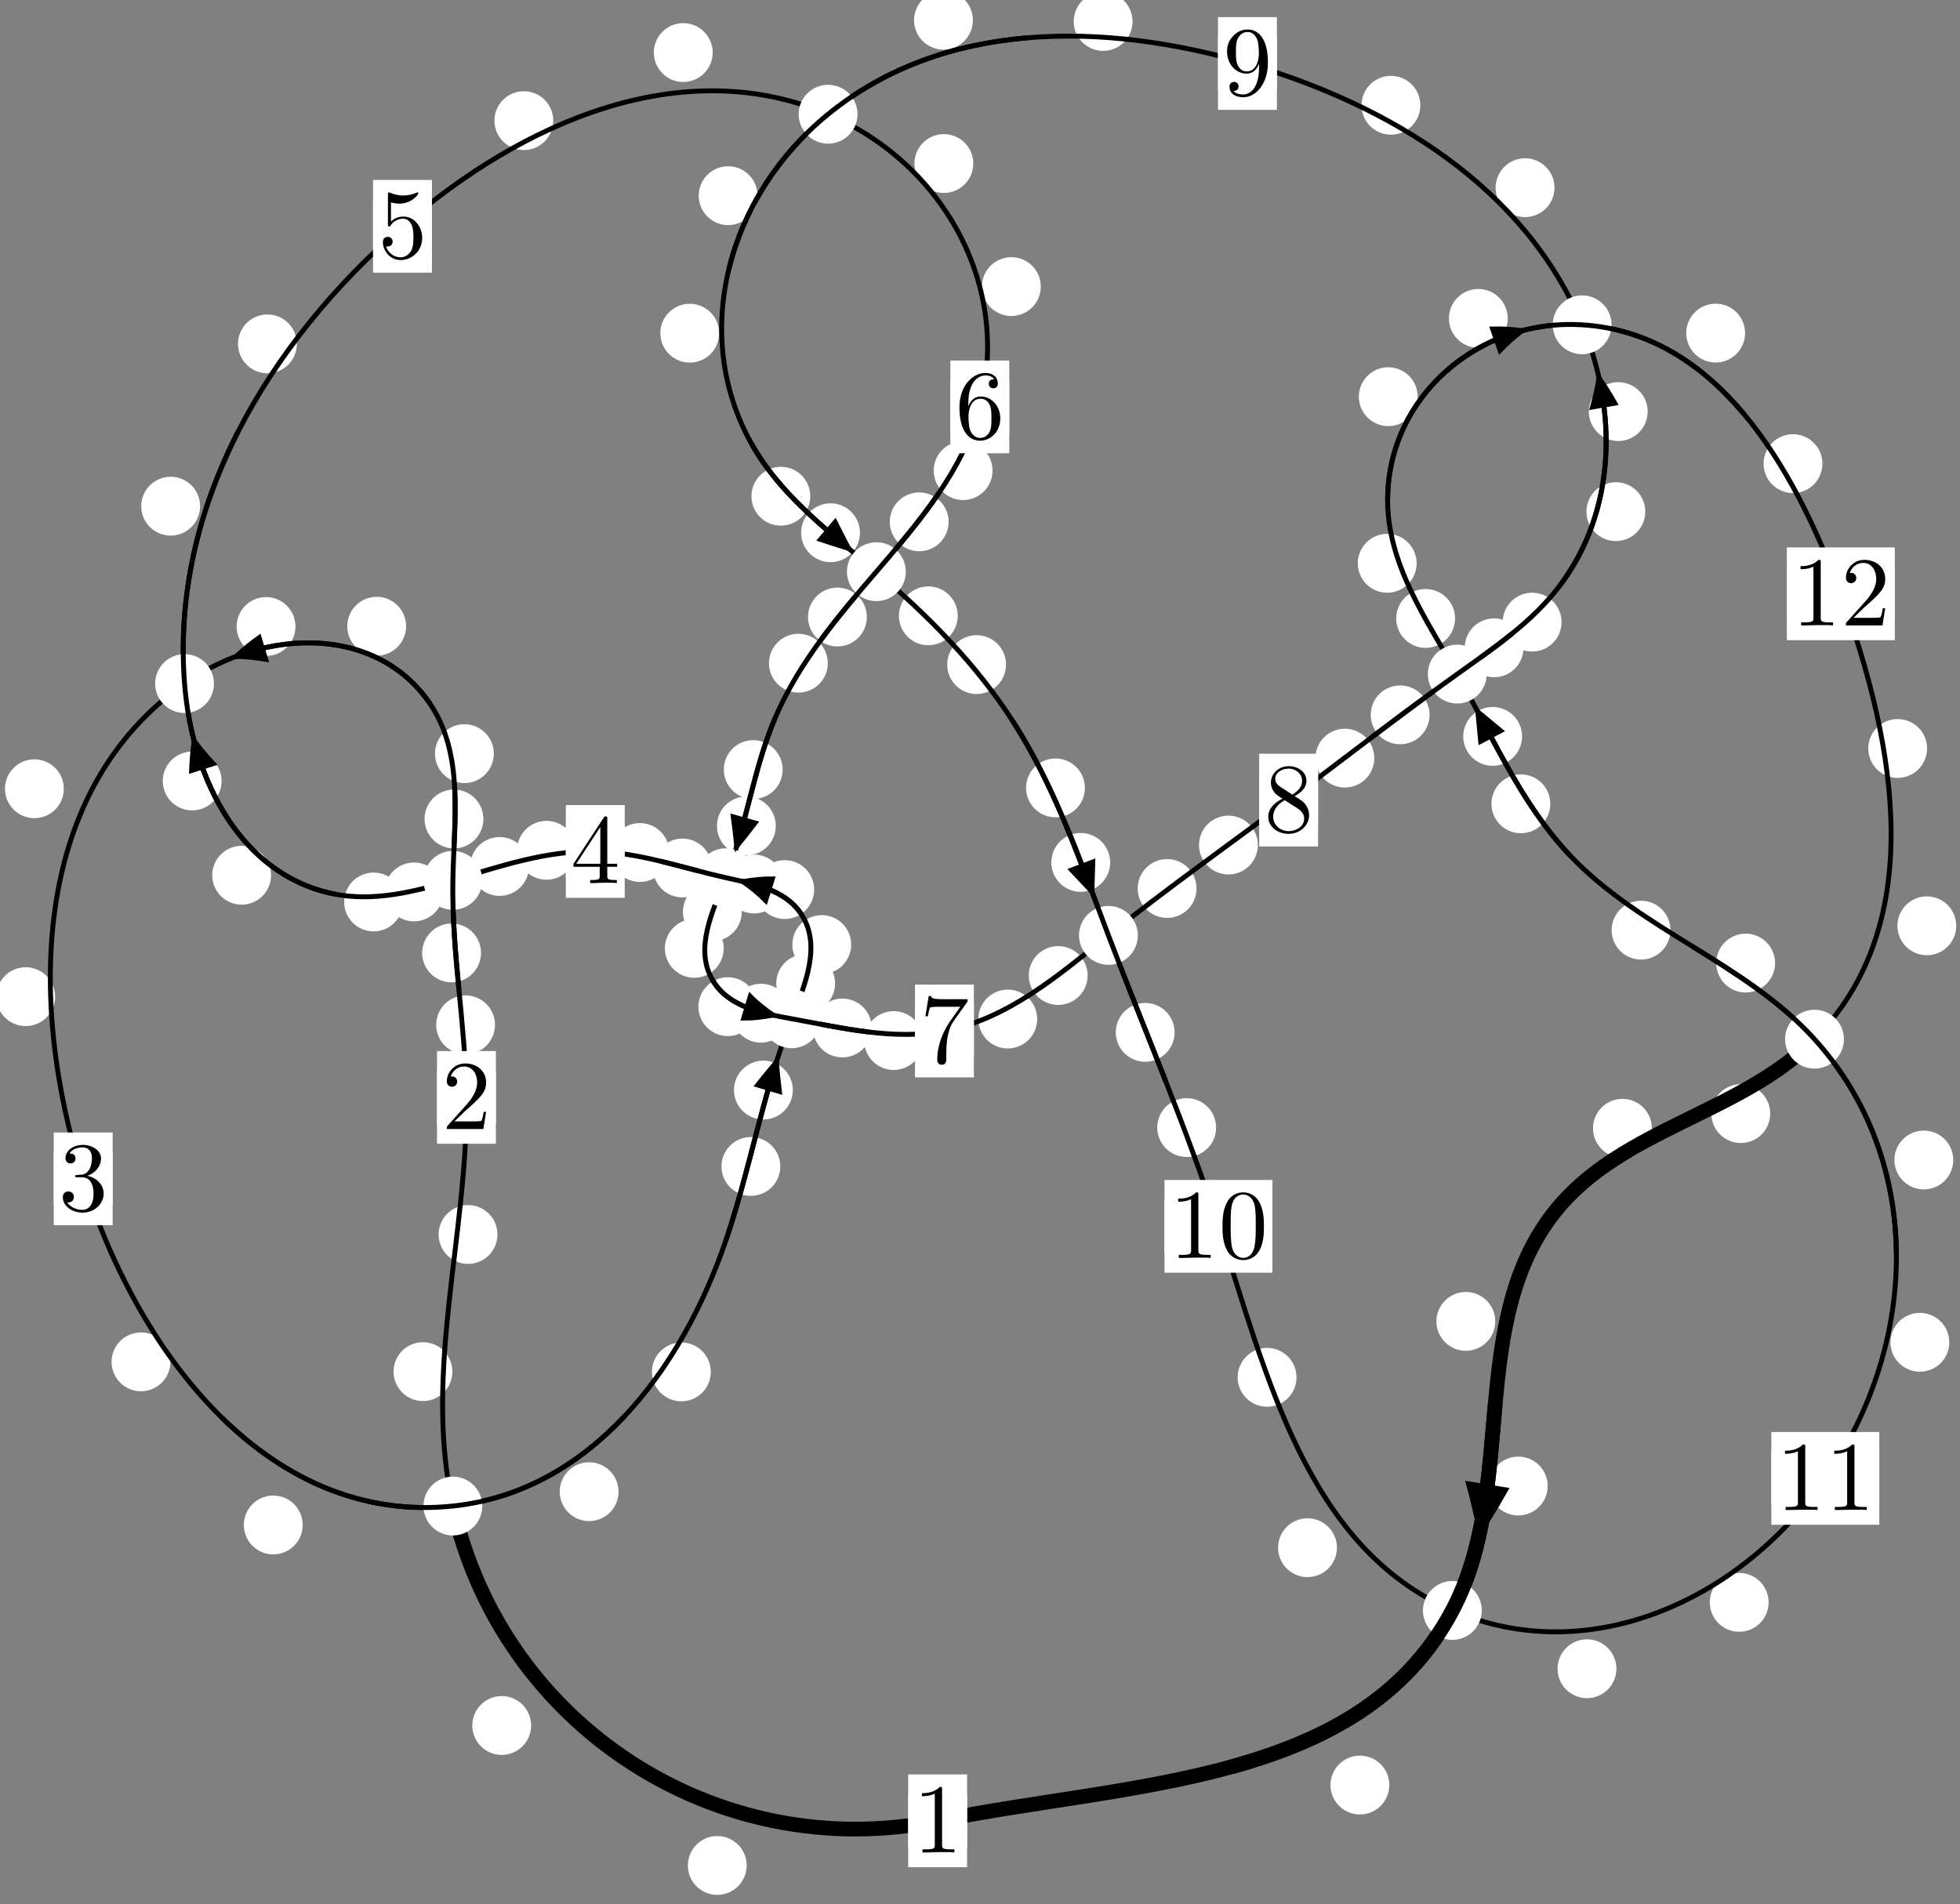 <?xml version="1.0"?>
<!-- Created by MetaPost 1.999 on 2021.07.06:0010 -->
<svg version="1.1" xmlns="http://www.w3.org/2000/svg" xmlns:xlink="http://www.w3.org/1999/xlink" width="199.083" height="193.438" viewBox="0 0 199.083 193.438">
<rect x="0" y="0" width="199.083" height="193.438" fill="#808080" stroke="none"/>
<!-- Original BoundingBox: -46.381195 -39.502060 152.702164 153.935867 -->
  <defs>
    <g transform="scale(0.01,0.01)" id="GLYPHcmr10_48">
      <path style="fill-rule: evenodd;" d="M460 -320C460 -400,455 -480,420 -554C374 -650,292 -666,250 -666C190 -666,117 -640,76 -547C44 -478,39 -400,39 -320C39 -245,43 -155,84 -79C127 2,200 22,249 22C303 22,379 1,423 -94C455 -163,460 -241,460 -320M249 -0C210 -0,151 -25,133 -121C122 -181,122 -273,122 -332C122 -396,122 -462,130 -516C149 -635,224 -644,249 -644C282 -644,348 -626,367 -527C377 -471,377 -395,377 -332C377 -257,377 -189,366 -125C351 -30,294 -0,249 -0"></path>
    </g>
    <g transform="scale(0.01,0.01)" id="GLYPHcmr10_49">
      <path style="fill-rule: evenodd;" d="M294 -640C294 -664,294 -666,271 -666C209 -602,121 -602,89 -602L89 -571C109 -571,168 -571,220 -597L220 -79C220 -43,217 -31,127 -31L95 -31L95 -0L257 -0L130 -3L217 -3L257 -3L297 -3L384 -3L419 -0L419 -31L387 -31C297 -31,294 -42,294 -79"></path>
    </g>
    <g transform="scale(0.01,0.01)" id="GLYPHcmr10_50">
      <path style="fill-rule: evenodd;" d="M127 -77L233 -180C389 -318,449 -372,449 -472C449 -586,359 -666,237 -666C124 -666,50 -574,50 -485C50 -429,100 -429,103 -429C120 -429,155 -441,155 -482C155 -508,137 -534,102 -534C94 -534,92 -534,89 -533C112 -598,166 -635,224 -635C315 -635,358 -554,358 -472C358 -392,308 -313,253 -251L61 -37C50 -26,50 -24,50 -0L421 -0L449 -174L424 -174C419 -144,412 -100,402 -85C395 -77,329 -77,307 -77"></path>
    </g>
    <g transform="scale(0.01,0.01)" id="GLYPHcmr10_51">
      <path style="fill-rule: evenodd;" d="M290 -352C372 -379,430 -449,430 -528C430 -610,342 -666,246 -666C145 -666,69 -606,69 -530C69 -497,91 -478,120 -478C151 -478,171 -500,171 -529C171 -579,124 -579,109 -579C140 -628,206 -641,242 -641C283 -641,338 -619,338 -529C338 -517,336 -459,310 -415C280 -367,246 -364,221 -363C213 -362,189 -360,182 -360C174 -359,167 -358,167 -348C167 -337,174 -337,191 -337L235 -337C317 -337,354 -269,354 -171C354 -35,285 -6,241 -6C198 -6,123 -23,88 -82C123 -77,154 -99,154 -137C154 -173,127 -193,98 -193C74 -193,42 -179,42 -135C42 -44,135 22,244 22C366 22,457 -69,457 -171C457 -253,394 -331,290 -352"></path>
    </g>
    <g transform="scale(0.01,0.01)" id="GLYPHcmr10_52">
      <path style="fill-rule: evenodd;" d="M294 -165L294 -78C294 -42,292 -31,218 -31L197 -31L197 -0L332 -0L238 -3L290 -3L332 -3L374 -3L427 -3L468 -0L468 -31L447 -31C373 -31,371 -42,371 -78L371 -165L471 -165L471 -196L371 -196L371 -651C371 -671,371 -677,355 -677C346 -677,343 -677,335 -665L28 -196L28 -165M300 -196L56 -196L300 -569"></path>
    </g>
    <g transform="scale(0.01,0.01)" id="GLYPHcmr10_53">
      <path style="fill-rule: evenodd;" d="M449 -201C449 -320,367 -420,259 -420C211 -420,168 -404,132 -369L132 -564C152 -558,185 -551,217 -551C340 -551,410 -642,410 -655C410 -661,407 -666,400 -666C399 -666,397 -666,392 -663C372 -654,323 -634,256 -634C216 -634,170 -641,123 -662C115 -665,113 -665,111 -665C101 -665,101 -657,101 -641L101 -345C101 -327,101 -319,115 -319C122 -319,124 -322,128 -328C139 -344,176 -398,257 -398C309 -398,334 -352,342 -334C358 -297,360 -258,360 -208C360 -173,360 -113,336 -71C312 -32,275 -6,229 -6C156 -6,99 -59,82 -118C85 -117,88 -116,99 -116C132 -116,149 -141,149 -165C149 -189,132 -214,99 -214C85 -214,50 -207,50 -161C50 -75,119 22,231 22C347 22,449 -74,449 -201"></path>
    </g>
    <g transform="scale(0.01,0.01)" id="GLYPHcmr10_54">
      <path style="fill-rule: evenodd;" d="M132 -328L132 -352C132 -605,256 -641,307 -641C331 -641,373 -635,395 -601C380 -601,340 -601,340 -556C340 -525,364 -510,386 -510C402 -510,432 -519,432 -558C432 -618,388 -666,305 -666C177 -666,42 -537,42 -316C42 -49,158 22,251 22C362 22,457 -72,457 -204C457 -331,368 -427,257 -427C189 -427,152 -376,132 -328M251 -6C188 -6,158 -66,152 -81C134 -128,134 -208,134 -226C134 -304,166 -404,256 -404C272 -404,318 -404,349 -342C367 -305,367 -254,367 -205C367 -157,367 -107,350 -71C320 -11,274 -6,251 -6"></path>
    </g>
    <g transform="scale(0.01,0.01)" id="GLYPHcmr10_55">
      <path style="fill-rule: evenodd;" d="M476 -609C485 -621,485 -623,485 -644L242 -644C120 -644,118 -657,114 -676L89 -676L56 -470L81 -470C84 -486,93 -549,106 -561C113 -567,191 -567,204 -567L411 -567C400 -551,321 -442,299 -409C209 -274,176 -135,176 -33C176 -23,176 22,222 22C268 22,268 -23,268 -33L268 -84C268 -139,271 -194,279 -248C283 -271,297 -357,341 -419"></path>
    </g>
    <g transform="scale(0.01,0.01)" id="GLYPHcmr10_56">
      <path style="fill-rule: evenodd;" d="M163 -457C117 -487,113 -521,113 -538C113 -599,178 -641,249 -641C322 -641,386 -589,386 -517C386 -460,347 -412,287 -377M309 -362C381 -399,430 -451,430 -517C430 -609,341 -666,250 -666C150 -666,69 -592,69 -499C69 -481,71 -436,113 -389C124 -377,161 -352,186 -335C128 -306,42 -250,42 -151C42 -45,144 22,249 22C362 22,457 -61,457 -168C457 -204,446 -249,408 -291C389 -312,373 -322,309 -362M209 -320L332 -242C360 -223,407 -193,407 -132C407 -58,332 -6,250 -6C164 -6,92 -68,92 -151C92 -209,124 -273,209 -320"></path>
    </g>
    <g transform="scale(0.01,0.01)" id="GLYPHcmr10_57">
      <path style="fill-rule: evenodd;" d="M367 -318L367 -286C367 -52,263 -6,205 -6C188 -6,134 -8,107 -42C151 -42,159 -71,159 -88C159 -119,135 -134,113 -134C97 -134,67 -125,67 -86C67 -19,121 22,206 22C335 22,457 -114,457 -329C457 -598,342 -666,253 -666C198 -666,149 -648,106 -603C65 -558,42 -516,42 -441C42 -316,130 -218,242 -218C303 -218,344 -260,367 -318M243 -241C227 -241,181 -241,150 -304C132 -341,132 -391,132 -440C132 -494,132 -541,153 -578C180 -628,218 -641,253 -641C299 -641,332 -607,349 -562C361 -530,365 -467,365 -421C365 -338,331 -241,243 -241"></path>
    </g>
  </defs>
  <path d="M75.844 189.513C75.844 188.721,75.529 187.96,74.969 187.4C74.408 186.84,73.648 186.525,72.855 186.525C72.063 186.525,71.302 186.84,70.742 187.4C70.181 187.96,69.867 188.721,69.867 189.513C69.867 190.306,70.181 191.066,70.742 191.627C71.302 192.187,72.063 192.502,72.855 192.502C73.648 192.502,74.408 192.187,74.969 191.627C75.529 191.066,75.844 190.306,75.844 189.513Z" style="fill: rgb(100%,100%,100%);stroke: none;"></path>
  <path d="M98.228 184.977C98.228 184.185,97.913 183.424,97.353 182.864C96.792 182.304,96.032 181.989,95.239 181.989C94.447 181.989,93.686 182.304,93.126 182.864C92.565 183.424,92.251 184.185,92.251 184.977C92.251 185.77,92.565 186.53,93.126 187.091C93.686 187.651,94.447 187.966,95.239 187.966C96.032 187.966,96.792 187.651,97.353 187.091C97.913 186.53,98.228 185.77,98.228 184.977Z" style="fill: rgb(100%,100%,100%);stroke: none;"></path>
  <path d="M45.951 139.344C45.951 138.552,45.636 137.792,45.075 137.231C44.515 136.671,43.755 136.356,42.962 136.356C42.169 136.356,41.409 136.671,40.849 137.231C40.288 137.792,39.973 138.552,39.973 139.344C39.973 140.137,40.288 140.897,40.849 141.458C41.409 142.018,42.169 142.333,42.962 142.333C43.755 142.333,44.515 142.018,45.075 141.458C45.636 140.897,45.951 140.137,45.951 139.344Z" style="fill: rgb(100%,100%,100%);stroke: none;"></path>
  <path d="M53.949 175.294C53.949 174.501,53.634 173.741,53.073 173.181C52.513 172.62,51.753 172.305,50.96 172.305C50.167 172.305,49.407 172.62,48.847 173.181C48.286 173.741,47.971 174.501,47.971 175.294C47.971 176.087,48.286 176.847,48.847 177.407C49.407 177.968,50.167 178.283,50.96 178.283C51.753 178.283,52.513 177.968,53.073 177.407C53.634 176.847,53.949 176.087,53.949 175.294Z" style="fill: rgb(100%,100%,100%);stroke: none;"></path>
  <path d="M50.281 104.115C50.281 103.322,49.966 102.562,49.406 102.001C48.845 101.441,48.085 101.126,47.292 101.126C46.5 101.126,45.74 101.441,45.179 102.001C44.619 102.562,44.304 103.322,44.304 104.115C44.304 104.907,44.619 105.668,45.179 106.228C45.74 106.788,46.5 107.103,47.292 107.103C48.085 107.103,48.845 106.788,49.406 106.228C49.966 105.668,50.281 104.907,50.281 104.115Z" style="fill: rgb(100%,100%,100%);stroke: none;"></path>
  <path d="M50.528 125.415C50.528 124.622,50.213 123.862,49.652 123.301C49.092 122.741,48.332 122.426,47.539 122.426C46.746 122.426,45.986 122.741,45.426 123.301C44.865 123.862,44.55 124.622,44.55 125.415C44.55 126.207,44.865 126.967,45.426 127.528C45.986 128.088,46.746 128.403,47.539 128.403C48.332 128.403,49.092 128.088,49.652 127.528C50.213 126.967,50.528 126.207,50.528 125.415Z" style="fill: rgb(100%,100%,100%);stroke: none;"></path>
  <path d="M49.099 83.2C49.099 82.407,48.784 81.647,48.223 81.087C47.663 80.526,46.903 80.211,46.11 80.211C45.317 80.211,44.557 80.526,43.997 81.087C43.436 81.647,43.121 82.407,43.121 83.2C43.121 83.993,43.436 84.753,43.997 85.313C44.557 85.874,45.317 86.189,46.11 86.189C46.903 86.189,47.663 85.874,48.223 85.313C48.784 84.753,49.099 83.993,49.099 83.2Z" style="fill: rgb(100%,100%,100%);stroke: none;"></path>
  <path d="M48.859 96.808C48.859 96.015,48.544 95.255,47.983 94.695C47.423 94.134,46.663 93.819,45.87 93.819C45.077 93.819,44.317 94.134,43.757 94.695C43.196 95.255,42.881 96.015,42.881 96.808C42.881 97.601,43.196 98.361,43.757 98.921C44.317 99.482,45.077 99.797,45.87 99.797C46.663 99.797,47.423 99.482,47.983 98.921C48.544 98.361,48.859 97.601,48.859 96.808Z" style="fill: rgb(100%,100%,100%);stroke: none;"></path>
  <path d="M41.25 63.62C41.25 62.827,40.935 62.067,40.374 61.506C39.814 60.946,39.054 60.631,38.261 60.631C37.468 60.631,36.708 60.946,36.148 61.506C35.587 62.067,35.272 62.827,35.272 63.62C35.272 64.412,35.587 65.172,36.148 65.733C36.708 66.293,37.468 66.608,38.261 66.608C39.054 66.608,39.814 66.293,40.374 65.733C40.935 65.172,41.25 64.412,41.25 63.62Z" style="fill: rgb(100%,100%,100%);stroke: none;"></path>
  <path d="M50.159 76.564C50.159 75.771,49.844 75.011,49.284 74.451C48.723 73.89,47.963 73.575,47.171 73.575C46.378 73.575,45.618 73.89,45.057 74.451C44.497 75.011,44.182 75.771,44.182 76.564C44.182 77.357,44.497 78.117,45.057 78.677C45.618 79.238,46.378 79.553,47.171 79.553C47.963 79.553,48.723 79.238,49.284 78.677C49.844 78.117,50.159 77.357,50.159 76.564Z" style="fill: rgb(100%,100%,100%);stroke: none;"></path>
  <path d="M6.482 80.131C6.482 79.338,6.167 78.578,5.607 78.018C5.046 77.457,4.286 77.142,3.493 77.142C2.701 77.142,1.94 77.457,1.38 78.018C0.819 78.578,0.504 79.338,0.504 80.131C0.504 80.924,0.819 81.684,1.38 82.244C1.94 82.805,2.701 83.12,3.493 83.12C4.286 83.12,5.046 82.805,5.607 82.244C6.167 81.684,6.482 80.924,6.482 80.131Z" style="fill: rgb(100%,100%,100%);stroke: none;"></path>
  <path d="M30.01 63.648C30.01 62.855,29.696 62.095,29.135 61.535C28.575 60.974,27.814 60.659,27.022 60.659C26.229 60.659,25.469 60.974,24.908 61.535C24.348 62.095,24.033 62.855,24.033 63.648C24.033 64.441,24.348 65.201,24.908 65.761C25.469 66.322,26.229 66.637,27.022 66.637C27.814 66.637,28.575 66.322,29.135 65.761C29.696 65.201,30.01 64.441,30.01 63.648Z" style="fill: rgb(100%,100%,100%);stroke: none;"></path>
  <path d="M17.309 138.352C17.309 137.559,16.994 136.799,16.434 136.239C15.873 135.678,15.113 135.363,14.321 135.363C13.528 135.363,12.768 135.678,12.207 136.239C11.647 136.799,11.332 137.559,11.332 138.352C11.332 139.145,11.647 139.905,12.207 140.465C12.768 141.026,13.528 141.341,14.321 141.341C15.113 141.341,15.873 141.026,16.434 140.465C16.994 139.905,17.309 139.145,17.309 138.352Z" style="fill: rgb(100%,100%,100%);stroke: none;"></path>
  <path d="M5.596 101.251C5.596 100.459,5.281 99.699,4.721 99.138C4.16 98.578,3.4 98.263,2.608 98.263C1.815 98.263,1.055 98.578,0.494 99.138C-0.066 99.699,-0.381 100.459,-0.381 101.251C-0.381 102.044,-0.066 102.804,0.494 103.365C1.055 103.925,1.815 104.24,2.608 104.24C3.4 104.24,4.16 103.925,4.721 103.365C5.281 102.804,5.596 102.044,5.596 101.251Z" style="fill: rgb(100%,100%,100%);stroke: none;"></path>
  <path d="M62.828 151.542C62.828 150.75,62.513 149.989,61.953 149.429C61.392 148.868,60.632 148.554,59.839 148.554C59.047 148.554,58.287 148.868,57.726 149.429C57.166 149.989,56.851 150.75,56.851 151.542C56.851 152.335,57.166 153.095,57.726 153.656C58.287 154.216,59.047 154.531,59.839 154.531C60.632 154.531,61.392 154.216,61.953 153.656C62.513 153.095,62.828 152.335,62.828 151.542Z" style="fill: rgb(100%,100%,100%);stroke: none;"></path>
  <path d="M30.746 154.922C30.746 154.129,30.431 153.369,29.87 152.808C29.31 152.248,28.55 151.933,27.757 151.933C26.964 151.933,26.204 152.248,25.644 152.808C25.083 153.369,24.768 154.129,24.768 154.922C24.768 155.714,25.083 156.474,25.644 157.035C26.204 157.595,26.964 157.91,27.757 157.91C28.55 157.91,29.31 157.595,29.87 157.035C30.431 156.474,30.746 155.714,30.746 154.922Z" style="fill: rgb(100%,100%,100%);stroke: none;"></path>
  <path d="M79.258 118.501C79.258 117.708,78.943 116.948,78.382 116.388C77.822 115.827,77.062 115.512,76.269 115.512C75.476 115.512,74.716 115.827,74.156 116.388C73.595 116.948,73.28 117.708,73.28 118.501C73.28 119.294,73.595 120.054,74.156 120.614C74.716 121.175,75.476 121.49,76.269 121.49C77.062 121.49,77.822 121.175,78.382 120.614C78.943 120.054,79.258 119.294,79.258 118.501Z" style="fill: rgb(100%,100%,100%);stroke: none;"></path>
  <path d="M72.199 139.372C72.199 138.58,71.884 137.82,71.323 137.259C70.763 136.699,70.003 136.384,69.21 136.384C68.417 136.384,67.657 136.699,67.097 137.259C66.536 137.82,66.221 138.58,66.221 139.372C66.221 140.165,66.536 140.925,67.097 141.486C67.657 142.046,68.417 142.361,69.21 142.361C70.003 142.361,70.763 142.046,71.323 141.486C71.884 140.925,72.199 140.165,72.199 139.372Z" style="fill: rgb(100%,100%,100%);stroke: none;"></path>
  <path d="M84.823 99.909C84.823 99.116,84.508 98.356,83.948 97.796C83.387 97.235,82.627 96.92,81.834 96.92C81.042 96.92,80.282 97.235,79.721 97.796C79.161 98.356,78.846 99.116,78.846 99.909C78.846 100.702,79.161 101.462,79.721 102.022C80.282 102.583,81.042 102.898,81.834 102.898C82.627 102.898,83.387 102.583,83.948 102.022C84.508 101.462,84.823 100.702,84.823 99.909Z" style="fill: rgb(100%,100%,100%);stroke: none;"></path>
  <path d="M80.529 110.742C80.529 109.949,80.214 109.189,79.654 108.629C79.093 108.068,78.333 107.753,77.541 107.753C76.748 107.753,75.988 108.068,75.427 108.629C74.867 109.189,74.552 109.949,74.552 110.742C74.552 111.535,74.867 112.295,75.427 112.855C75.988 113.416,76.748 113.731,77.541 113.731C78.333 113.731,79.093 113.416,79.654 112.855C80.214 112.295,80.529 111.535,80.529 110.742Z" style="fill: rgb(100%,100%,100%);stroke: none;"></path>
  <path d="M82.698 90.371C82.698 89.579,82.383 88.818,81.823 88.258C81.262 87.698,80.502 87.383,79.71 87.383C78.917 87.383,78.157 87.698,77.596 88.258C77.036 88.818,76.721 89.579,76.721 90.371C76.721 91.164,77.036 91.924,77.596 92.485C78.157 93.045,78.917 93.36,79.71 93.36C80.502 93.36,81.262 93.045,81.823 92.485C82.383 91.924,82.698 91.164,82.698 90.371Z" style="fill: rgb(100%,100%,100%);stroke: none;"></path>
  <path d="M86.458 95.958C86.458 95.165,86.143 94.405,85.582 93.844C85.022 93.284,84.262 92.969,83.469 92.969C82.676 92.969,81.916 93.284,81.356 93.844C80.795 94.405,80.48 95.165,80.48 95.958C80.48 96.75,80.795 97.51,81.356 98.071C81.916 98.631,82.676 98.946,83.469 98.946C84.262 98.946,85.022 98.631,85.582 98.071C86.143 97.51,86.458 96.75,86.458 95.958Z" style="fill: rgb(100%,100%,100%);stroke: none;"></path>
  <path d="M72.302 88.18C72.302 87.387,71.987 86.627,71.427 86.067C70.866 85.506,70.106 85.191,69.313 85.191C68.521 85.191,67.76 85.506,67.2 86.067C66.639 86.627,66.324 87.387,66.324 88.18C66.324 88.973,66.639 89.733,67.2 90.293C67.76 90.854,68.521 91.169,69.313 91.169C70.106 91.169,70.866 90.854,71.427 90.293C71.987 89.733,72.302 88.973,72.302 88.18Z" style="fill: rgb(100%,100%,100%);stroke: none;"></path>
  <path d="M79.582 89.808C79.582 89.016,79.267 88.256,78.706 87.695C78.146 87.135,77.386 86.82,76.593 86.82C75.8 86.82,75.04 87.135,74.48 87.695C73.919 88.256,73.604 89.016,73.604 89.808C73.604 90.601,73.919 91.361,74.48 91.922C75.04 92.482,75.8 92.797,76.593 92.797C77.386 92.797,78.146 92.482,78.706 91.922C79.267 91.361,79.582 90.601,79.582 89.808Z" style="fill: rgb(100%,100%,100%);stroke: none;"></path>
  <path d="M58.494 86.383C58.494 85.59,58.179 84.83,57.619 84.27C57.058 83.709,56.298 83.394,55.505 83.394C54.713 83.394,53.952 83.709,53.392 84.27C52.831 84.83,52.516 85.59,52.516 86.383C52.516 87.176,52.831 87.936,53.392 88.496C53.952 89.057,54.713 89.372,55.505 89.372C56.298 89.372,57.058 89.057,57.619 88.496C58.179 87.936,58.494 87.176,58.494 86.383Z" style="fill: rgb(100%,100%,100%);stroke: none;"></path>
  <path d="M67.983 86.605C67.983 85.812,67.668 85.052,67.108 84.491C66.547 83.931,65.787 83.616,64.994 83.616C64.202 83.616,63.442 83.931,62.881 84.491C62.321 85.052,62.006 85.812,62.006 86.605C62.006 87.397,62.321 88.158,62.881 88.718C63.442 89.278,64.202 89.593,64.994 89.593C65.787 89.593,66.547 89.278,67.108 88.718C67.668 88.158,67.983 87.397,67.983 86.605Z" style="fill: rgb(100%,100%,100%);stroke: none;"></path>
  <path d="M45.038 90.61C45.038 89.818,44.723 89.057,44.162 88.497C43.602 87.936,42.842 87.621,42.049 87.621C41.256 87.621,40.496 87.936,39.936 88.497C39.375 89.057,39.06 89.818,39.06 90.61C39.06 91.403,39.375 92.163,39.936 92.724C40.496 93.284,41.256 93.599,42.049 93.599C42.842 93.599,43.602 93.284,44.162 92.724C44.723 92.163,45.038 91.403,45.038 90.61Z" style="fill: rgb(100%,100%,100%);stroke: none;"></path>
  <path d="M53.734 88.025C53.734 87.232,53.419 86.472,52.859 85.912C52.298 85.351,51.538 85.036,50.745 85.036C49.953 85.036,49.193 85.351,48.632 85.912C48.072 86.472,47.757 87.232,47.757 88.025C47.757 88.818,48.072 89.578,48.632 90.138C49.193 90.699,49.953 91.014,50.745 91.014C51.538 91.014,52.298 90.699,52.859 90.138C53.419 89.578,53.734 88.818,53.734 88.025Z" style="fill: rgb(100%,100%,100%);stroke: none;"></path>
  <path d="M27.534 88.916C27.534 88.124,27.219 87.364,26.659 86.803C26.098 86.243,25.338 85.928,24.546 85.928C23.753 85.928,22.993 86.243,22.432 86.803C21.872 87.364,21.557 88.124,21.557 88.916C21.557 89.709,21.872 90.469,22.432 91.03C22.993 91.59,23.753 91.905,24.546 91.905C25.338 91.905,26.098 91.59,26.659 91.03C27.219 90.469,27.534 89.709,27.534 88.916Z" style="fill: rgb(100%,100%,100%);stroke: none;"></path>
  <path d="M40.935 91.632C40.935 90.839,40.62 90.079,40.06 89.518C39.499 88.958,38.739 88.643,37.946 88.643C37.154 88.643,36.394 88.958,35.833 89.518C35.273 90.079,34.958 90.839,34.958 91.632C34.958 92.424,35.273 93.185,35.833 93.745C36.394 94.306,37.154 94.62,37.946 94.62C38.739 94.62,39.499 94.306,40.06 93.745C40.62 93.185,40.935 92.424,40.935 91.632Z" style="fill: rgb(100%,100%,100%);stroke: none;"></path>
  <path d="M20.323 51.423C20.323 50.63,20.008 49.87,19.448 49.31C18.887 48.749,18.127 48.434,17.335 48.434C16.542 48.434,15.782 48.749,15.221 49.31C14.661 49.87,14.346 50.63,14.346 51.423C14.346 52.216,14.661 52.976,15.221 53.536C15.782 54.097,16.542 54.412,17.335 54.412C18.127 54.412,18.887 54.097,19.448 53.536C20.008 52.976,20.323 52.216,20.323 51.423Z" style="fill: rgb(100%,100%,100%);stroke: none;"></path>
  <path d="M22.508 79.341C22.508 78.548,22.194 77.788,21.633 77.227C21.073 76.667,20.312 76.352,19.52 76.352C18.727 76.352,17.967 76.667,17.406 77.227C16.846 77.788,16.531 78.548,16.531 79.341C16.531 80.133,16.846 80.893,17.406 81.454C17.967 82.014,18.727 82.329,19.52 82.329C20.312 82.329,21.073 82.014,21.633 81.454C22.194 80.893,22.508 80.133,22.508 79.341Z" style="fill: rgb(100%,100%,100%);stroke: none;"></path>
  <path d="M56.198 12.256C56.198 11.463,55.883 10.703,55.323 10.142C54.762 9.582,54.002 9.267,53.21 9.267C52.417 9.267,51.657 9.582,51.096 10.142C50.536 10.703,50.221 11.463,50.221 12.256C50.221 13.048,50.536 13.808,51.096 14.369C51.657 14.929,52.417 15.244,53.21 15.244C54.002 15.244,54.762 14.929,55.323 14.369C55.883 13.808,56.198 13.048,56.198 12.256Z" style="fill: rgb(100%,100%,100%);stroke: none;"></path>
  <path d="M30.153 34.935C30.153 34.143,29.838 33.383,29.277 32.822C28.717 32.262,27.957 31.947,27.164 31.947C26.371 31.947,25.611 32.262,25.051 32.822C24.49 33.383,24.175 34.143,24.175 34.935C24.175 35.728,24.49 36.488,25.051 37.049C25.611 37.609,26.371 37.924,27.164 37.924C27.957 37.924,28.717 37.609,29.277 37.049C29.838 36.488,30.153 35.728,30.153 34.935Z" style="fill: rgb(100%,100%,100%);stroke: none;"></path>
  <path d="M98.86 16.613C98.86 15.821,98.545 15.06,97.985 14.5C97.424 13.939,96.664 13.625,95.872 13.625C95.079 13.625,94.319 13.939,93.758 14.5C93.198 15.06,92.883 15.821,92.883 16.613C92.883 17.406,93.198 18.166,93.758 18.727C94.319 19.287,95.079 19.602,95.872 19.602C96.664 19.602,97.424 19.287,97.985 18.727C98.545 18.166,98.86 17.406,98.86 16.613Z" style="fill: rgb(100%,100%,100%);stroke: none;"></path>
  <path d="M72.39 5.339C72.39 4.546,72.075 3.786,71.514 3.225C70.954 2.665,70.194 2.35,69.401 2.35C68.608 2.35,67.848 2.665,67.288 3.225C66.727 3.786,66.412 4.546,66.412 5.339C66.412 6.131,66.727 6.892,67.288 7.452C67.848 8.013,68.608 8.328,69.401 8.328C70.194 8.328,70.954 8.013,71.514 7.452C72.075 6.892,72.39 6.131,72.39 5.339Z" style="fill: rgb(100%,100%,100%);stroke: none;"></path>
  <path d="M100.817 47.812C100.817 47.019,100.502 46.259,99.942 45.699C99.381 45.138,98.621 44.823,97.828 44.823C97.036 44.823,96.275 45.138,95.715 45.699C95.154 46.259,94.839 47.019,94.839 47.812C94.839 48.605,95.154 49.365,95.715 49.925C96.275 50.486,97.036 50.801,97.828 50.801C98.621 50.801,99.381 50.486,99.942 49.925C100.502 49.365,100.817 48.605,100.817 47.812Z" style="fill: rgb(100%,100%,100%);stroke: none;"></path>
  <path d="M105.715 29.115C105.715 28.322,105.4 27.562,104.84 27.002C104.279 26.441,103.519 26.126,102.726 26.126C101.934 26.126,101.173 26.441,100.613 27.002C100.053 27.562,99.738 28.322,99.738 29.115C99.738 29.908,100.053 30.668,100.613 31.228C101.173 31.789,101.934 32.104,102.726 32.104C103.519 32.104,104.279 31.789,104.84 31.228C105.4 30.668,105.715 29.908,105.715 29.115Z" style="fill: rgb(100%,100%,100%);stroke: none;"></path>
  <path d="M88.049 62.684C88.049 61.891,87.735 61.131,87.174 60.571C86.614 60.01,85.853 59.695,85.061 59.695C84.268 59.695,83.508 60.01,82.947 60.571C82.387 61.131,82.072 61.891,82.072 62.684C82.072 63.477,82.387 64.237,82.947 64.797C83.508 65.358,84.268 65.673,85.061 65.673C85.853 65.673,86.614 65.358,87.174 64.797C87.735 64.237,88.049 63.477,88.049 62.684Z" style="fill: rgb(100%,100%,100%);stroke: none;"></path>
  <path d="M96.354 53.015C96.354 52.222,96.039 51.462,95.478 50.901C94.918 50.341,94.158 50.026,93.365 50.026C92.572 50.026,91.812 50.341,91.252 50.901C90.691 51.462,90.376 52.222,90.376 53.015C90.376 53.807,90.691 54.567,91.252 55.128C91.812 55.688,92.572 56.003,93.365 56.003C94.158 56.003,94.918 55.688,95.478 55.128C96.039 54.567,96.354 53.807,96.354 53.015Z" style="fill: rgb(100%,100%,100%);stroke: none;"></path>
  <path d="M79.496 78.182C79.496 77.389,79.181 76.629,78.621 76.069C78.06 75.508,77.3 75.193,76.507 75.193C75.715 75.193,74.954 75.508,74.394 76.069C73.833 76.629,73.518 77.389,73.518 78.182C73.518 78.975,73.833 79.735,74.394 80.296C74.954 80.856,75.715 81.171,76.507 81.171C77.3 81.171,78.06 80.856,78.621 80.296C79.181 79.735,79.496 78.975,79.496 78.182Z" style="fill: rgb(100%,100%,100%);stroke: none;"></path>
  <path d="M84.083 67.375C84.083 66.582,83.768 65.822,83.208 65.261C82.647 64.701,81.887 64.386,81.094 64.386C80.302 64.386,79.542 64.701,78.981 65.261C78.421 65.822,78.106 66.582,78.106 67.375C78.106 68.167,78.421 68.927,78.981 69.488C79.542 70.048,80.302 70.363,81.094 70.363C81.887 70.363,82.647 70.048,83.208 69.488C83.768 68.927,84.083 68.167,84.083 67.375Z" style="fill: rgb(100%,100%,100%);stroke: none;"></path>
  <path d="M75.345 92.628C75.345 91.835,75.03 91.075,74.469 90.515C73.909 89.954,73.149 89.639,72.356 89.639C71.563 89.639,70.803 89.954,70.243 90.515C69.682 91.075,69.367 91.835,69.367 92.628C69.367 93.421,69.682 94.181,70.243 94.741C70.803 95.302,71.563 95.617,72.356 95.617C73.149 95.617,73.909 95.302,74.469 94.741C75.03 94.181,75.345 93.421,75.345 92.628Z" style="fill: rgb(100%,100%,100%);stroke: none;"></path>
  <path d="M78.801 83.905C78.801 83.112,78.486 82.352,77.926 81.791C77.366 81.231,76.605 80.916,75.813 80.916C75.02 80.916,74.26 81.231,73.699 81.791C73.139 82.352,72.824 83.112,72.824 83.905C72.824 84.697,73.139 85.458,73.699 86.018C74.26 86.579,75.02 86.893,75.813 86.893C76.605 86.893,77.366 86.579,77.926 86.018C78.486 85.458,78.801 84.697,78.801 83.905Z" style="fill: rgb(100%,100%,100%);stroke: none;"></path>
  <path d="M76.917 102.267C76.917 101.475,76.602 100.714,76.041 100.154C75.481 99.593,74.721 99.279,73.928 99.279C73.135 99.279,72.375 99.593,71.815 100.154C71.254 100.714,70.939 101.475,70.939 102.267C70.939 103.06,71.254 103.82,71.815 104.381C72.375 104.941,73.135 105.256,73.928 105.256C74.721 105.256,75.481 104.941,76.041 104.381C76.602 103.82,76.917 103.06,76.917 102.267Z" style="fill: rgb(100%,100%,100%);stroke: none;"></path>
  <path d="M73.51 96.344C73.51 95.551,73.195 94.791,72.634 94.23C72.074 93.67,71.314 93.355,70.521 93.355C69.728 93.355,68.968 93.67,68.408 94.23C67.847 94.791,67.532 95.551,67.532 96.344C67.532 97.136,67.847 97.896,68.408 98.457C68.968 99.017,69.728 99.332,70.521 99.332C71.314 99.332,72.074 99.017,72.634 98.457C73.195 97.896,73.51 97.136,73.51 96.344Z" style="fill: rgb(100%,100%,100%);stroke: none;"></path>
  <path d="M88.551 104.433C88.551 103.641,88.236 102.88,87.675 102.32C87.115 101.759,86.355 101.444,85.562 101.444C84.769 101.444,84.009 101.759,83.449 102.32C82.888 102.88,82.573 103.641,82.573 104.433C82.573 105.226,82.888 105.986,83.449 106.547C84.009 107.107,84.769 107.422,85.562 107.422C86.355 107.422,87.115 107.107,87.675 106.547C88.236 105.986,88.551 105.226,88.551 104.433Z" style="fill: rgb(100%,100%,100%);stroke: none;"></path>
  <path d="M80.286 102.932C80.286 102.14,79.971 101.379,79.41 100.819C78.85 100.258,78.09 99.943,77.297 99.943C76.504 99.943,75.744 100.258,75.184 100.819C74.623 101.379,74.308 102.14,74.308 102.932C74.308 103.725,74.623 104.485,75.184 105.046C75.744 105.606,76.504 105.921,77.297 105.921C78.09 105.921,78.85 105.606,79.41 105.046C79.971 104.485,80.286 103.725,80.286 102.932Z" style="fill: rgb(100%,100%,100%);stroke: none;"></path>
  <path d="M105.352 103.525C105.352 102.732,105.037 101.972,104.477 101.411C103.916 100.851,103.156 100.536,102.364 100.536C101.571 100.536,100.811 100.851,100.25 101.411C99.69 101.972,99.375 102.732,99.375 103.525C99.375 104.317,99.69 105.077,100.25 105.638C100.811 106.198,101.571 106.513,102.364 106.513C103.156 106.513,103.916 106.198,104.477 105.638C105.037 105.077,105.352 104.317,105.352 103.525Z" style="fill: rgb(100%,100%,100%);stroke: none;"></path>
  <path d="M93.76 105.713C93.76 104.92,93.445 104.16,92.884 103.599C92.324 103.039,91.564 102.724,90.771 102.724C89.978 102.724,89.218 103.039,88.658 103.599C88.097 104.16,87.782 104.92,87.782 105.713C87.782 106.505,88.097 107.266,88.658 107.826C89.218 108.387,89.978 108.701,90.771 108.701C91.564 108.701,92.324 108.387,92.884 107.826C93.445 107.266,93.76 106.505,93.76 105.713Z" style="fill: rgb(100%,100%,100%);stroke: none;"></path>
  <path d="M121.535 90.263C121.535 89.47,121.22 88.71,120.66 88.15C120.1 87.589,119.339 87.274,118.547 87.274C117.754 87.274,116.994 87.589,116.433 88.15C115.873 88.71,115.558 89.47,115.558 90.263C115.558 91.056,115.873 91.816,116.433 92.376C116.994 92.937,117.754 93.252,118.547 93.252C119.339 93.252,120.1 92.937,120.66 92.376C121.22 91.816,121.535 91.056,121.535 90.263Z" style="fill: rgb(100%,100%,100%);stroke: none;"></path>
  <path d="M110.473 99.103C110.473 98.311,110.159 97.551,109.598 96.99C109.038 96.43,108.277 96.115,107.485 96.115C106.692 96.115,105.932 96.43,105.371 96.99C104.811 97.551,104.496 98.311,104.496 99.103C104.496 99.896,104.811 100.656,105.371 101.217C105.932 101.777,106.692 102.092,107.485 102.092C108.277 102.092,109.038 101.777,109.598 101.217C110.159 100.656,110.473 99.896,110.473 99.103Z" style="fill: rgb(100%,100%,100%);stroke: none;"></path>
  <path d="M139.591 77.02C139.591 76.227,139.276 75.467,138.716 74.906C138.155 74.346,137.395 74.031,136.602 74.031C135.81 74.031,135.05 74.346,134.489 74.906C133.929 75.467,133.614 76.227,133.614 77.02C133.614 77.812,133.929 78.572,134.489 79.133C135.05 79.693,135.81 80.008,136.602 80.008C137.395 80.008,138.155 79.693,138.716 79.133C139.276 78.572,139.591 77.812,139.591 77.02Z" style="fill: rgb(100%,100%,100%);stroke: none;"></path>
  <path d="M127.764 85.848C127.764 85.056,127.45 84.296,126.889 83.735C126.329 83.175,125.568 82.86,124.776 82.86C123.983 82.86,123.223 83.175,122.662 83.735C122.102 84.296,121.787 85.056,121.787 85.848C121.787 86.641,122.102 87.401,122.662 87.962C123.223 88.522,123.983 88.837,124.776 88.837C125.568 88.837,126.329 88.522,126.889 87.962C127.45 87.401,127.764 86.641,127.764 85.848Z" style="fill: rgb(100%,100%,100%);stroke: none;"></path>
  <path d="M154.747 65.812C154.747 65.019,154.432 64.259,153.872 63.699C153.311 63.138,152.551 62.823,151.759 62.823C150.966 62.823,150.206 63.138,149.645 63.699C149.085 64.259,148.77 65.019,148.77 65.812C148.77 66.605,149.085 67.365,149.645 67.925C150.206 68.486,150.966 68.801,151.759 68.801C152.551 68.801,153.311 68.486,153.872 67.925C154.432 67.365,154.747 66.605,154.747 65.812Z" style="fill: rgb(100%,100%,100%);stroke: none;"></path>
  <path d="M145.205 72.623C145.205 71.831,144.89 71.07,144.329 70.51C143.769 69.949,143.009 69.635,142.216 69.635C141.423 69.635,140.663 69.949,140.103 70.51C139.542 71.07,139.227 71.831,139.227 72.623C139.227 73.416,139.542 74.176,140.103 74.737C140.663 75.297,141.423 75.612,142.216 75.612C143.009 75.612,143.769 75.297,144.329 74.737C144.89 74.176,145.205 73.416,145.205 72.623Z" style="fill: rgb(100%,100%,100%);stroke: none;"></path>
  <path d="M167.116 51.978C167.116 51.186,166.801 50.425,166.241 49.865C165.68 49.304,164.92 48.989,164.127 48.989C163.335 48.989,162.575 49.304,162.014 49.865C161.454 50.425,161.139 51.186,161.139 51.978C161.139 52.771,161.454 53.531,162.014 54.092C162.575 54.652,163.335 54.967,164.127 54.967C164.92 54.967,165.68 54.652,166.241 54.092C166.801 53.531,167.116 52.771,167.116 51.978Z" style="fill: rgb(100%,100%,100%);stroke: none;"></path>
  <path d="M158.611 63.203C158.611 62.41,158.296 61.65,157.736 61.089C157.176 60.529,156.415 60.214,155.623 60.214C154.83 60.214,154.07 60.529,153.509 61.089C152.949 61.65,152.634 62.41,152.634 63.203C152.634 63.995,152.949 64.756,153.509 65.316C154.07 65.877,154.83 66.191,155.623 66.191C156.415 66.191,157.176 65.877,157.736 65.316C158.296 64.756,158.611 63.995,158.611 63.203Z" style="fill: rgb(100%,100%,100%);stroke: none;"></path>
  <path d="M157.895 19.066C157.895 18.273,157.58 17.513,157.019 16.953C156.459 16.392,155.699 16.077,154.906 16.077C154.113 16.077,153.353 16.392,152.793 16.953C152.232 17.513,151.917 18.273,151.917 19.066C151.917 19.859,152.232 20.619,152.793 21.179C153.353 21.74,154.113 22.055,154.906 22.055C155.699 22.055,156.459 21.74,157.019 21.179C157.58 20.619,157.895 19.859,157.895 19.066Z" style="fill: rgb(100%,100%,100%);stroke: none;"></path>
  <path d="M167.36 41.814C167.36 41.021,167.045 40.261,166.485 39.701C165.924 39.14,165.164 38.825,164.372 38.825C163.579 38.825,162.819 39.14,162.258 39.701C161.698 40.261,161.383 41.021,161.383 41.814C161.383 42.607,161.698 43.367,162.258 43.927C162.819 44.488,163.579 44.803,164.372 44.803C165.164 44.803,165.924 44.488,166.485 43.927C167.045 43.367,167.36 42.607,167.36 41.814Z" style="fill: rgb(100%,100%,100%);stroke: none;"></path>
  <path d="M115.036 2.179C115.036 1.387,114.721 0.626,114.16 0.066C113.6 -0.494,112.84 -0.809,112.047 -0.809C111.254 -0.809,110.494 -0.494,109.934 0.066C109.373 0.626,109.058 1.387,109.058 2.179C109.058 2.972,109.373 3.732,109.934 4.293C110.494 4.853,111.254 5.168,112.047 5.168C112.84 5.168,113.6 4.853,114.16 4.293C114.721 3.732,115.036 2.972,115.036 2.179Z" style="fill: rgb(100%,100%,100%);stroke: none;"></path>
  <path d="M144.27 10.695C144.27 9.903,143.955 9.142,143.395 8.582C142.834 8.021,142.074 7.706,141.281 7.706C140.489 7.706,139.728 8.021,139.168 8.582C138.608 9.142,138.293 9.903,138.293 10.695C138.293 11.488,138.608 12.248,139.168 12.809C139.728 13.369,140.489 13.684,141.281 13.684C142.074 13.684,142.834 13.369,143.395 12.809C143.955 12.248,144.27 11.488,144.27 10.695Z" style="fill: rgb(100%,100%,100%);stroke: none;"></path>
  <path d="M76.946 19.879C76.946 19.086,76.631 18.326,76.071 17.765C75.51 17.205,74.75 16.89,73.957 16.89C73.165 16.89,72.404 17.205,71.844 17.765C71.283 18.326,70.968 19.086,70.968 19.879C70.968 20.671,71.283 21.431,71.844 21.992C72.404 22.552,73.165 22.867,73.957 22.867C74.75 22.867,75.51 22.552,76.071 21.992C76.631 21.431,76.946 20.671,76.946 19.879Z" style="fill: rgb(100%,100%,100%);stroke: none;"></path>
  <path d="M98.82 2.053C98.82 1.26,98.506 0.5,97.945 -0.06C97.385 -0.621,96.624 -0.936,95.832 -0.936C95.039 -0.936,94.279 -0.621,93.718 -0.06C93.158 0.5,92.843 1.26,92.843 2.053C92.843 2.846,93.158 3.606,93.718 4.166C94.279 4.727,95.039 5.042,95.832 5.042C96.624 5.042,97.385 4.727,97.945 4.166C98.506 3.606,98.82 2.846,98.82 2.053Z" style="fill: rgb(100%,100%,100%);stroke: none;"></path>
  <path d="M82.302 50.413C82.302 49.62,81.987 48.86,81.427 48.3C80.867 47.739,80.106 47.424,79.314 47.424C78.521 47.424,77.761 47.739,77.2 48.3C76.64 48.86,76.325 49.62,76.325 50.413C76.325 51.206,76.64 51.966,77.2 52.526C77.761 53.087,78.521 53.402,79.314 53.402C80.106 53.402,80.867 53.087,81.427 52.526C81.987 51.966,82.302 51.206,82.302 50.413Z" style="fill: rgb(100%,100%,100%);stroke: none;"></path>
  <path d="M73.048 33.848C73.048 33.055,72.733 32.295,72.173 31.735C71.612 31.174,70.852 30.859,70.059 30.859C69.267 30.859,68.507 31.174,67.946 31.735C67.386 32.295,67.071 33.055,67.071 33.848C67.071 34.641,67.386 35.401,67.946 35.961C68.507 36.522,69.267 36.837,70.059 36.837C70.852 36.837,71.612 36.522,72.173 35.961C72.733 35.401,73.048 34.641,73.048 33.848Z" style="fill: rgb(100%,100%,100%);stroke: none;"></path>
  <path d="M97.282 62.563C97.282 61.77,96.967 61.01,96.407 60.449C95.846 59.889,95.086 59.574,94.293 59.574C93.501 59.574,92.741 59.889,92.18 60.449C91.62 61.01,91.305 61.77,91.305 62.563C91.305 63.355,91.62 64.115,92.18 64.676C92.741 65.236,93.501 65.551,94.293 65.551C95.086 65.551,95.846 65.236,96.407 64.676C96.967 64.115,97.282 63.355,97.282 62.563Z" style="fill: rgb(100%,100%,100%);stroke: none;"></path>
  <path d="M87.347 54.123C87.347 53.33,87.032 52.57,86.472 52.01C85.911 51.449,85.151 51.134,84.359 51.134C83.566 51.134,82.806 51.449,82.245 52.01C81.685 52.57,81.37 53.33,81.37 54.123C81.37 54.916,81.685 55.676,82.245 56.236C82.806 56.797,83.566 57.112,84.359 57.112C85.151 57.112,85.911 56.797,86.472 56.236C87.032 55.676,87.347 54.916,87.347 54.123Z" style="fill: rgb(100%,100%,100%);stroke: none;"></path>
  <path d="M110.196 80.044C110.196 79.251,109.881 78.491,109.32 77.93C108.76 77.37,108 77.055,107.207 77.055C106.414 77.055,105.654 77.37,105.094 77.93C104.533 78.491,104.218 79.251,104.218 80.044C104.218 80.836,104.533 81.596,105.094 82.157C105.654 82.717,106.414 83.032,107.207 83.032C108 83.032,108.76 82.717,109.32 82.157C109.881 81.596,110.196 80.836,110.196 80.044Z" style="fill: rgb(100%,100%,100%);stroke: none;"></path>
  <path d="M102.186 67.519C102.186 66.726,101.871 65.966,101.31 65.406C100.75 64.845,99.99 64.53,99.197 64.53C98.404 64.53,97.644 64.845,97.084 65.406C96.523 65.966,96.208 66.726,96.208 67.519C96.208 68.312,96.523 69.072,97.084 69.632C97.644 70.193,98.404 70.508,99.197 70.508C99.99 70.508,100.75 70.193,101.31 69.632C101.871 69.072,102.186 68.312,102.186 67.519Z" style="fill: rgb(100%,100%,100%);stroke: none;"></path>
  <path d="M119.309 104.878C119.309 104.086,118.994 103.325,118.434 102.765C117.873 102.204,117.113 101.889,116.321 101.889C115.528 101.889,114.768 102.204,114.207 102.765C113.647 103.325,113.332 104.086,113.332 104.878C113.332 105.671,113.647 106.431,114.207 106.992C114.768 107.552,115.528 107.867,116.321 107.867C117.113 107.867,117.873 107.552,118.434 106.992C118.994 106.431,119.309 105.671,119.309 104.878Z" style="fill: rgb(100%,100%,100%);stroke: none;"></path>
  <path d="M112.763 87.613C112.763 86.82,112.448 86.06,111.887 85.5C111.327 84.939,110.567 84.624,109.774 84.624C108.981 84.624,108.221 84.939,107.661 85.5C107.1 86.06,106.785 86.82,106.785 87.613C106.785 88.406,107.1 89.166,107.661 89.726C108.221 90.287,108.981 90.602,109.774 90.602C110.567 90.602,111.327 90.287,111.887 89.726C112.448 89.166,112.763 88.406,112.763 87.613Z" style="fill: rgb(100%,100%,100%);stroke: none;"></path>
  <path d="M131.689 139.924C131.689 139.131,131.375 138.371,130.814 137.811C130.254 137.25,129.493 136.935,128.701 136.935C127.908 136.935,127.148 137.25,126.587 137.811C126.027 138.371,125.712 139.131,125.712 139.924C125.712 140.717,126.027 141.477,126.587 142.037C127.148 142.598,127.908 142.913,128.701 142.913C129.493 142.913,130.254 142.598,130.814 142.037C131.375 141.477,131.689 140.717,131.689 139.924Z" style="fill: rgb(100%,100%,100%);stroke: none;"></path>
  <path d="M123.524 114.552C123.524 113.759,123.209 112.999,122.649 112.439C122.089 111.878,121.328 111.563,120.536 111.563C119.743 111.563,118.983 111.878,118.422 112.439C117.862 112.999,117.547 113.759,117.547 114.552C117.547 115.345,117.862 116.105,118.422 116.665C118.983 117.226,119.743 117.541,120.536 117.541C121.328 117.541,122.089 117.226,122.649 116.665C123.209 116.105,123.524 115.345,123.524 114.552Z" style="fill: rgb(100%,100%,100%);stroke: none;"></path>
  <path d="M164.183 169.529C164.183 168.736,163.868 167.976,163.308 167.416C162.747 166.855,161.987 166.54,161.194 166.54C160.402 166.54,159.641 166.855,159.081 167.416C158.52 167.976,158.205 168.736,158.205 169.529C158.205 170.322,158.52 171.082,159.081 171.642C159.641 172.203,160.402 172.518,161.194 172.518C161.987 172.518,162.747 172.203,163.308 171.642C163.868 171.082,164.183 170.322,164.183 169.529Z" style="fill: rgb(100%,100%,100%);stroke: none;"></path>
  <path d="M135.796 157.231C135.796 156.439,135.481 155.679,134.921 155.118C134.36 154.558,133.6 154.243,132.807 154.243C132.015 154.243,131.254 154.558,130.694 155.118C130.133 155.679,129.819 156.439,129.819 157.231C129.819 158.024,130.133 158.784,130.694 159.345C131.254 159.905,132.015 160.22,132.807 160.22C133.6 160.22,134.36 159.905,134.921 159.345C135.481 158.784,135.796 158.024,135.796 157.231Z" style="fill: rgb(100%,100%,100%);stroke: none;"></path>
  <path d="M197.996 136.363C197.996 135.571,197.681 134.811,197.121 134.25C196.56 133.69,195.8 133.375,195.007 133.375C194.215 133.375,193.455 133.69,192.894 134.25C192.334 134.811,192.019 135.571,192.019 136.363C192.019 137.156,192.334 137.916,192.894 138.477C193.455 139.037,194.215 139.352,195.007 139.352C195.8 139.352,196.56 139.037,197.121 138.477C197.681 137.916,197.996 137.156,197.996 136.363Z" style="fill: rgb(100%,100%,100%);stroke: none;"></path>
  <path d="M179.644 162.785C179.644 161.992,179.33 161.232,178.769 160.671C178.209 160.111,177.448 159.796,176.656 159.796C175.863 159.796,175.103 160.111,174.542 160.671C173.982 161.232,173.667 161.992,173.667 162.785C173.667 163.577,173.982 164.338,174.542 164.898C175.103 165.459,175.863 165.774,176.656 165.774C177.448 165.774,178.209 165.459,178.769 164.898C179.33 164.338,179.644 163.577,179.644 162.785Z" style="fill: rgb(100%,100%,100%);stroke: none;"></path>
  <path d="M180.3 97.839C180.3 97.046,179.985 96.286,179.425 95.726C178.864 95.165,178.104 94.85,177.311 94.85C176.519 94.85,175.759 95.165,175.198 95.726C174.638 96.286,174.323 97.046,174.323 97.839C174.323 98.632,174.638 99.392,175.198 99.952C175.759 100.513,176.519 100.828,177.311 100.828C178.104 100.828,178.864 100.513,179.425 99.952C179.985 99.392,180.3 98.632,180.3 97.839Z" style="fill: rgb(100%,100%,100%);stroke: none;"></path>
  <path d="M198.398 117.845C198.398 117.052,198.083 116.292,197.522 115.732C196.962 115.171,196.202 114.856,195.409 114.856C194.616 114.856,193.856 115.171,193.296 115.732C192.735 116.292,192.42 117.052,192.42 117.845C192.42 118.638,192.735 119.398,193.296 119.958C193.856 120.519,194.616 120.834,195.409 120.834C196.202 120.834,196.962 120.519,197.522 119.958C198.083 119.398,198.398 118.638,198.398 117.845Z" style="fill: rgb(100%,100%,100%);stroke: none;"></path>
  <path d="M157.467 81.658C157.467 80.865,157.152 80.105,156.592 79.545C156.031 78.984,155.271 78.669,154.478 78.669C153.686 78.669,152.926 78.984,152.365 79.545C151.805 80.105,151.49 80.865,151.49 81.658C151.49 82.451,151.805 83.211,152.365 83.771C152.926 84.332,153.686 84.647,154.478 84.647C155.271 84.647,156.031 84.332,156.592 83.771C157.152 83.211,157.467 82.451,157.467 81.658Z" style="fill: rgb(100%,100%,100%);stroke: none;"></path>
  <path d="M169.674 94.494C169.674 93.701,169.359 92.941,168.799 92.381C168.238 91.82,167.478 91.505,166.685 91.505C165.893 91.505,165.132 91.82,164.572 92.381C164.011 92.941,163.696 93.701,163.696 94.494C163.696 95.287,164.011 96.047,164.572 96.607C165.132 97.168,165.893 97.483,166.685 97.483C167.478 97.483,168.238 97.168,168.799 96.607C169.359 96.047,169.674 95.287,169.674 94.494Z" style="fill: rgb(100%,100%,100%);stroke: none;"></path>
  <path d="M147.795 62.829C147.795 62.037,147.48 61.276,146.92 60.716C146.359 60.156,145.599 59.841,144.807 59.841C144.014 59.841,143.254 60.156,142.693 60.716C142.133 61.276,141.818 62.037,141.818 62.829C141.818 63.622,142.133 64.382,142.693 64.943C143.254 65.503,144.014 65.818,144.807 65.818C145.599 65.818,146.359 65.503,146.92 64.943C147.48 64.382,147.795 63.622,147.795 62.829Z" style="fill: rgb(100%,100%,100%);stroke: none;"></path>
  <path d="M154.602 74.811C154.602 74.019,154.287 73.259,153.727 72.698C153.166 72.138,152.406 71.823,151.613 71.823C150.821 71.823,150.061 72.138,149.5 72.698C148.94 73.259,148.625 74.019,148.625 74.811C148.625 75.604,148.94 76.364,149.5 76.925C150.061 77.485,150.821 77.8,151.613 77.8C152.406 77.8,153.166 77.485,153.727 76.925C154.287 76.364,154.602 75.604,154.602 74.811Z" style="fill: rgb(100%,100%,100%);stroke: none;"></path>
  <path d="M143.998 40.299C143.998 39.506,143.683 38.746,143.122 38.185C142.562 37.625,141.802 37.31,141.009 37.31C140.216 37.31,139.456 37.625,138.896 38.185C138.335 38.746,138.02 39.506,138.02 40.299C138.02 41.091,138.335 41.852,138.896 42.412C139.456 42.972,140.216 43.287,141.009 43.287C141.802 43.287,142.562 42.972,143.122 42.412C143.683 41.852,143.998 41.091,143.998 40.299Z" style="fill: rgb(100%,100%,100%);stroke: none;"></path>
  <path d="M143.892 57.226C143.892 56.433,143.577 55.673,143.016 55.113C142.456 54.552,141.696 54.237,140.903 54.237C140.11 54.237,139.35 54.552,138.79 55.113C138.229 55.673,137.914 56.433,137.914 57.226C137.914 58.019,138.229 58.779,138.79 59.339C139.35 59.9,140.11 60.215,140.903 60.215C141.696 60.215,142.456 59.9,143.016 59.339C143.577 58.779,143.892 58.019,143.892 57.226Z" style="fill: rgb(100%,100%,100%);stroke: none;"></path>
  <path d="M177.253 33.839C177.253 33.046,176.938 32.286,176.378 31.726C175.817 31.165,175.057 30.85,174.264 30.85C173.472 30.85,172.712 31.165,172.151 31.726C171.591 32.286,171.276 33.046,171.276 33.839C171.276 34.632,171.591 35.392,172.151 35.952C172.712 36.513,173.472 36.828,174.264 36.828C175.057 36.828,175.817 36.513,176.378 35.952C176.938 35.392,177.253 34.632,177.253 33.839Z" style="fill: rgb(100%,100%,100%);stroke: none;"></path>
  <path d="M153.148 32.346C153.148 31.553,152.833 30.793,152.272 30.233C151.712 29.672,150.952 29.357,150.159 29.357C149.366 29.357,148.606 29.672,148.046 30.233C147.485 30.793,147.17 31.553,147.17 32.346C147.17 33.139,147.485 33.899,148.046 34.459C148.606 35.02,149.366 35.335,150.159 35.335C150.952 35.335,151.712 35.02,152.272 34.459C152.833 33.899,153.148 33.139,153.148 32.346Z" style="fill: rgb(100%,100%,100%);stroke: none;"></path>
  <path d="M195.741 76.038C195.741 75.245,195.426 74.485,194.865 73.925C194.305 73.364,193.545 73.049,192.752 73.049C191.959 73.049,191.199 73.364,190.639 73.925C190.078 74.485,189.763 75.245,189.763 76.038C189.763 76.831,190.078 77.591,190.639 78.151C191.199 78.712,191.959 79.027,192.752 79.027C193.545 79.027,194.305 78.712,194.865 78.151C195.426 77.591,195.741 76.831,195.741 76.038Z" style="fill: rgb(100%,100%,100%);stroke: none;"></path>
  <path d="M185.108 47.101C185.108 46.309,184.794 45.548,184.233 44.988C183.673 44.428,182.912 44.113,182.12 44.113C181.327 44.113,180.567 44.428,180.006 44.988C179.446 45.548,179.131 46.309,179.131 47.101C179.131 47.894,179.446 48.654,180.006 49.215C180.567 49.775,181.327 50.09,182.12 50.09C182.912 50.09,183.673 49.775,184.233 49.215C184.794 48.654,185.108 47.894,185.108 47.101Z" style="fill: rgb(100%,100%,100%);stroke: none;"></path>
  <path d="M179.806 113.132C179.806 112.339,179.491 111.579,178.93 111.018C178.37 110.458,177.61 110.143,176.817 110.143C176.024 110.143,175.264 110.458,174.704 111.018C174.143 111.579,173.828 112.339,173.828 113.132C173.828 113.924,174.143 114.685,174.704 115.245C175.264 115.806,176.024 116.121,176.817 116.121C177.61 116.121,178.37 115.806,178.93 115.245C179.491 114.685,179.806 113.924,179.806 113.132Z" style="fill: rgb(100%,100%,100%);stroke: none;"></path>
  <path d="M198.702 94.053C198.702 93.26,198.387 92.5,197.827 91.94C197.266 91.379,196.506 91.064,195.713 91.064C194.921 91.064,194.161 91.379,193.6 91.94C193.04 92.5,192.725 93.26,192.725 94.053C192.725 94.846,193.04 95.606,193.6 96.166C194.161 96.727,194.921 97.042,195.713 97.042C196.506 97.042,197.266 96.727,197.827 96.166C198.387 95.606,198.702 94.846,198.702 94.053Z" style="fill: rgb(100%,100%,100%);stroke: none;"></path>
  <path d="M151.878 134.241C151.878 133.448,151.563 132.688,151.003 132.128C150.442 131.567,149.682 131.252,148.89 131.252C148.097 131.252,147.337 131.567,146.776 132.128C146.216 132.688,145.901 133.448,145.901 134.241C145.901 135.034,146.216 135.794,146.776 136.354C147.337 136.915,148.097 137.23,148.89 137.23C149.682 137.23,150.442 136.915,151.003 136.354C151.563 135.794,151.878 135.034,151.878 134.241Z" style="fill: rgb(100%,100%,100%);stroke: none;"></path>
  <path d="M167.782 114.624C167.782 113.831,167.467 113.071,166.907 112.511C166.346 111.95,165.586 111.635,164.794 111.635C164.001 111.635,163.241 111.95,162.68 112.511C162.12 113.071,161.805 113.831,161.805 114.624C161.805 115.417,162.12 116.177,162.68 116.737C163.241 117.298,164.001 117.613,164.794 117.613C165.586 117.613,166.346 117.298,166.907 116.737C167.467 116.177,167.782 115.417,167.782 114.624Z" style="fill: rgb(100%,100%,100%);stroke: none;"></path>
  <path d="M141.116 181.344C141.116 180.551,140.801 179.791,140.241 179.231C139.68 178.67,138.92 178.355,138.128 178.355C137.335 178.355,136.575 178.67,136.014 179.231C135.454 179.791,135.139 180.551,135.139 181.344C135.139 182.137,135.454 182.897,136.014 183.457C136.575 184.018,137.335 184.333,138.128 184.333C138.92 184.333,139.68 184.018,140.241 183.457C140.801 182.897,141.116 182.137,141.116 181.344Z" style="fill: rgb(100%,100%,100%);stroke: none;"></path>
  <path d="M157.203 150.968C157.203 150.175,156.888 149.415,156.328 148.854C155.768 148.294,155.007 147.979,154.215 147.979C153.422 147.979,152.662 148.294,152.101 148.854C151.541 149.415,151.226 150.175,151.226 150.968C151.226 151.76,151.541 152.52,152.101 153.081C152.662 153.641,153.422 153.956,154.215 153.956C155.007 153.956,155.768 153.641,156.328 153.081C156.888 152.52,157.203 151.76,157.203 150.968Z" style="fill: rgb(100%,100%,100%);stroke: none;"></path>
  <path d="M95.239 184.977C72.855 189.513,50.96 175.294,46 153C42.962 139.344,47.539 125.415,47.378 111.486C47.292 104.115,45.87 96.808,46 89.436C46.11 83.2,47.171 76.564,43.618 71.403C38.261 63.62,27.022 63.648,18.745 69.446C3.493 80.131,2.608 101.251,8.451 119.761C14.321 138.352,27.757 154.922,46 153C59.839 151.542,69.21 139.372,73.774 125.88C76.269 118.501,77.541 110.742,80.412 103.498C81.834 99.909,83.469 95.958,81.347 92.805C79.71 90.371,76.593 89.808,73.727 89.167C69.313 88.18,64.994 86.605,60.465 86.499C55.505 86.383,50.745 88.025,46 89.436C42.049 90.61,37.946 91.632,33.899 90.812C24.546 88.916,19.52 79.341,18.745 69.446C17.335 51.423,27.164 34.935,40.882 22.99C53.21 12.256,69.401 5.339,84.111 11.604C95.872 16.613,102.726 29.115,99.524 41.339C97.828 47.812,93.365 53.015,89.016 58.079C85.061 62.684,81.094 67.375,78.72 72.97C76.507 78.182,75.813 83.905,73.727 89.167C72.356 92.628,70.521 96.344,72.362 99.544C73.928 102.267,77.297 102.932,80.412 103.498C85.562 104.433,90.771 105.713,95.929 104.739C102.364 103.525,107.485 99.103,112.585 95.027C118.547 90.263,124.776 85.848,130.891 81.284C136.602 77.02,142.216 72.623,148.018 68.482C151.759 65.812,155.623 63.203,158.403 59.533C164.127 51.978,164.372 41.814,160.704 32.999C154.906 19.066,141.281 10.695,126.708 6.45C112.047 2.179,95.832 2.053,84.111 11.604C73.957 19.879,70.059 33.848,76.325 45.064C79.314 50.413,84.359 54.123,89.016 58.079C94.293 62.563,99.197 67.519,102.93 73.356C107.207 80.044,109.774 87.613,112.585 95.027C116.321 104.878,120.536 114.552,123.764 124.582C128.701 139.924,132.807 157.231,147.521 163.606C161.194 169.529,176.656 162.785,185.404 150.19C195.007 136.363,195.409 117.845,184.306 105.571C177.311 97.839,166.685 94.494,159.506 86.945C154.478 81.658,151.613 74.811,148.018 68.482C144.807 62.829,140.903 57.226,140.944 50.7C141.009 40.299,150.159 32.346,160.704 32.999C174.264 33.839,182.12 47.101,186.979 60.325C192.752 76.038,195.713 94.053,184.306 105.571C176.817 113.132,164.794 114.624,158.055 122.936C148.89 134.241,154.215 150.968,147.521 163.606C138.128 181.344,114.932 180.987,95.239 184.977" style="stroke:rgb(0%,0%,0%); stroke-width: 0.498;stroke-linecap: round;stroke-linejoin: round;stroke-miterlimit: 10;fill: none;"></path>
  <path d="M95.239 184.977C72.855 189.513,50.96 175.294,46 153" style="stroke:rgb(0%,0%,0%); stroke-width: 1.494;stroke-linecap: round;stroke-linejoin: round;stroke-miterlimit: 10;fill: none;"></path>
  <path d="M184.306 105.571C176.817 113.132,164.794 114.624,158.055 122.936C148.89 134.241,154.215 150.968,147.521 163.606C138.128 181.344,114.932 180.987,95.239 184.977" style="stroke:rgb(0%,0%,0%); stroke-width: 1.494;stroke-linecap: round;stroke-linejoin: round;stroke-miterlimit: 10;fill: none;"></path>
  <path d="M48.989 153C48.989 152.207,48.674 151.447,48.113 150.887C47.553 150.326,46.793 150.011,46 150.011C45.207 150.011,44.447 150.326,43.887 150.887C43.326 151.447,43.011 152.207,43.011 153C43.011 153.793,43.326 154.553,43.887 155.113C44.447 155.674,45.207 155.989,46 155.989C46.793 155.989,47.553 155.674,48.113 155.113C48.674 154.553,48.989 153.793,48.989 153Z" style="fill: rgb(100%,100%,100%);stroke: none;"></path>
  <path d="M22.585 144.073C28.959 150.299,36.878 153.961,46 153C52.92 152.271,58.722 148.864,63.365 143.953" style="stroke:rgb(0%,0%,0%); stroke-width: 0.498;stroke-linecap: round;stroke-linejoin: round;stroke-miterlimit: 10;fill: none;"></path>
  <path d="M21.734 69.446C21.734 68.654,21.419 67.893,20.859 67.333C20.298 66.772,19.538 66.457,18.745 66.457C17.953 66.457,17.192 66.772,16.632 67.333C16.071 67.893,15.757 68.654,15.757 69.446C15.757 70.239,16.071 70.999,16.632 71.56C17.192 72.12,17.953 72.435,18.745 72.435C19.538 72.435,20.298 72.12,20.859 71.56C21.419 70.999,21.734 70.239,21.734 69.446Z" style="fill: rgb(100%,100%,100%);stroke: none;"></path>
  <path d="M23.105 83.129C20.583 79.261,19.132 74.393,18.745 69.446C18.04 60.435,20.145 51.807,24.14 43.939" style="stroke:rgb(0%,0%,0%); stroke-width: 0.498;stroke-linecap: round;stroke-linejoin: round;stroke-miterlimit: 10;fill: none;"></path>
  <path d="M83.401 103.498C83.401 102.705,83.086 101.945,82.525 101.385C81.965 100.824,81.205 100.509,80.412 100.509C79.619 100.509,78.859 100.824,78.299 101.385C77.738 101.945,77.423 102.705,77.423 103.498C77.423 104.291,77.738 105.051,78.299 105.611C78.859 106.172,79.619 106.487,80.412 106.487C81.205 106.487,81.965 106.172,82.525 105.611C83.086 105.051,83.401 104.291,83.401 103.498Z" style="fill: rgb(100%,100%,100%);stroke: none;"></path>
  <path d="M75.806 102.33C77.233 102.907,78.854 103.215,80.412 103.498C82.987 103.966,85.577 104.519,88.168 104.834" style="stroke:rgb(0%,0%,0%); stroke-width: 0.498;stroke-linecap: round;stroke-linejoin: round;stroke-miterlimit: 10;fill: none;"></path>
  <path d="M48.989 89.436C48.989 88.643,48.674 87.883,48.113 87.322C47.553 86.762,46.793 86.447,46 86.447C45.207 86.447,44.447 86.762,43.887 87.322C43.326 87.883,43.011 88.643,43.011 89.436C43.011 90.228,43.326 90.989,43.887 91.549C44.447 92.109,45.207 92.424,46 92.424C46.793 92.424,47.553 92.109,48.113 91.549C48.674 90.989,48.989 90.228,48.989 89.436Z" style="fill: rgb(100%,100%,100%);stroke: none;"></path>
  <path d="M46.608 100.461C46.258 96.792,45.935 93.122,46 89.436C46.055 86.318,46.348 83.1,46.183 80.016" style="stroke:rgb(0%,0%,0%); stroke-width: 0.498;stroke-linecap: round;stroke-linejoin: round;stroke-miterlimit: 10;fill: none;"></path>
  <path d="M87.1 11.604C87.1 10.811,86.785 10.051,86.224 9.491C85.664 8.93,84.904 8.615,84.111 8.615C83.318 8.615,82.558 8.93,81.998 9.491C81.437 10.051,81.122 10.811,81.122 11.604C81.122 12.397,81.437 13.157,81.998 13.717C82.558 14.278,83.318 14.593,84.111 14.593C84.904 14.593,85.664 14.278,86.224 13.717C86.785 13.157,87.1 12.397,87.1 11.604Z" style="fill: rgb(100%,100%,100%);stroke: none;"></path>
  <path d="M104.307 3.844C96.955 4.472,89.971 6.829,84.111 11.604C79.034 15.741,75.521 21.302,74.061 27.231" style="stroke:rgb(0%,0%,0%); stroke-width: 0.498;stroke-linecap: round;stroke-linejoin: round;stroke-miterlimit: 10;fill: none;"></path>
  <path d="M76.716 89.167C76.716 88.375,76.401 87.614,75.841 87.054C75.28 86.494,74.52 86.179,73.727 86.179C72.935 86.179,72.174 86.494,71.614 87.054C71.054 87.614,70.739 88.375,70.739 89.167C70.739 89.96,71.054 90.72,71.614 91.281C72.174 91.841,72.935 92.156,73.727 92.156C74.52 92.156,75.28 91.841,75.841 91.281C76.401 90.72,76.716 89.96,76.716 89.167Z" style="fill: rgb(100%,100%,100%);stroke: none;"></path>
  <path d="M77.998 90.314C76.656 89.789,75.16 89.488,73.727 89.167C71.52 88.674,69.337 88.033,67.139 87.502" style="stroke:rgb(0%,0%,0%); stroke-width: 0.498;stroke-linecap: round;stroke-linejoin: round;stroke-miterlimit: 10;fill: none;"></path>
  <path d="M115.574 95.027C115.574 94.235,115.259 93.474,114.699 92.914C114.138 92.353,113.378 92.038,112.585 92.038C111.793 92.038,111.032 92.353,110.472 92.914C109.912 93.474,109.597 94.235,109.597 95.027C109.597 95.82,109.912 96.58,110.472 97.141C111.032 97.701,111.793 98.016,112.585 98.016C113.378 98.016,114.138 97.701,114.699 97.141C115.259 96.58,115.574 95.82,115.574 95.027Z" style="fill: rgb(100%,100%,100%);stroke: none;"></path>
  <path d="M108.307 83.919C109.835 87.574,111.18 91.32,112.585 95.027C114.453 99.953,116.441 104.834,118.365 109.738" style="stroke:rgb(0%,0%,0%); stroke-width: 0.498;stroke-linecap: round;stroke-linejoin: round;stroke-miterlimit: 10;fill: none;"></path>
  <path d="M163.692 32.999C163.692 32.206,163.377 31.446,162.817 30.886C162.256 30.325,161.496 30.01,160.704 30.01C159.911 30.01,159.151 30.325,158.59 30.886C158.03 31.446,157.715 32.206,157.715 32.999C157.715 33.792,158.03 34.552,158.59 35.112C159.151 35.673,159.911 35.988,160.704 35.988C161.496 35.988,162.256 35.673,162.817 35.112C163.377 34.552,163.692 33.792,163.692 32.999Z" style="fill: rgb(100%,100%,100%);stroke: none;"></path>
  <path d="M146.894 37.704C150.508 34.498,155.431 32.673,160.704 32.999C167.484 33.419,172.838 36.945,177.104 42.018" style="stroke:rgb(0%,0%,0%); stroke-width: 0.498;stroke-linecap: round;stroke-linejoin: round;stroke-miterlimit: 10;fill: none;"></path>
  <path d="M92.004 58.079C92.004 57.286,91.689 56.526,91.129 55.966C90.568 55.405,89.808 55.09,89.016 55.09C88.223 55.09,87.463 55.405,86.902 55.966C86.342 56.526,86.027 57.286,86.027 58.079C86.027 58.872,86.342 59.632,86.902 60.192C87.463 60.753,88.223 61.068,89.016 61.068C89.808 61.068,90.568 60.753,91.129 60.192C91.689 59.632,92.004 58.872,92.004 58.079Z" style="fill: rgb(100%,100%,100%);stroke: none;"></path>
  <path d="M95.265 50.237C93.393 52.98,91.19 55.547,89.016 58.079C87.038 60.381,85.058 62.705,83.275 65.153" style="stroke:rgb(0%,0%,0%); stroke-width: 0.498;stroke-linecap: round;stroke-linejoin: round;stroke-miterlimit: 10;fill: none;"></path>
  <path d="M150.51 163.606C150.51 162.813,150.195 162.053,149.635 161.493C149.074 160.932,148.314 160.617,147.521 160.617C146.729 160.617,145.969 160.932,145.408 161.493C144.848 162.053,144.533 162.813,144.533 163.606C144.533 164.399,144.848 165.159,145.408 165.719C145.969 166.28,146.729 166.595,147.521 166.595C148.314 166.595,149.074 166.28,149.635 165.719C150.195 165.159,150.51 164.399,150.51 163.606Z" style="fill: rgb(100%,100%,100%);stroke: none;"></path>
  <path d="M151.861 142.771C151.21 149.945,150.868 157.287,147.521 163.606C142.824 172.475,134.677 176.82,125.242 179.447" style="stroke:rgb(0%,0%,0%); stroke-width: 1.494;stroke-linecap: round;stroke-linejoin: round;stroke-miterlimit: 10;fill: none;"></path>
  <path d="M151.007 68.482C151.007 67.689,150.692 66.929,150.131 66.369C149.571 65.808,148.811 65.493,148.018 65.493C147.225 65.493,146.465 65.808,145.905 66.369C145.344 66.929,145.029 67.689,145.029 68.482C145.029 69.275,145.344 70.035,145.905 70.595C146.465 71.156,147.225 71.471,148.018 71.471C148.811 71.471,149.571 71.156,150.131 70.595C150.692 70.035,151.007 69.275,151.007 68.482Z" style="fill: rgb(100%,100%,100%);stroke: none;"></path>
  <path d="M139.42 74.837C142.263 72.687,145.117 70.553,148.018 68.482C149.888 67.147,151.789 65.827,153.571 64.382" style="stroke:rgb(0%,0%,0%); stroke-width: 0.498;stroke-linecap: round;stroke-linejoin: round;stroke-miterlimit: 10;fill: none;"></path>
  <path d="M187.294 105.571C187.294 104.778,186.979 104.018,186.419 103.458C185.859 102.897,185.098 102.582,184.306 102.582C183.513 102.582,182.753 102.897,182.192 103.458C181.632 104.018,181.317 104.778,181.317 105.571C181.317 106.364,181.632 107.124,182.192 107.684C182.753 108.245,183.513 108.56,184.306 108.56C185.098 108.56,185.859 108.245,186.419 107.684C186.979 107.124,187.294 106.364,187.294 105.571Z" style="fill: rgb(100%,100%,100%);stroke: none;"></path>
  <path d="M192.62 127.298C192.533 119.406,189.857 111.708,184.306 105.571C180.809 101.705,176.403 98.936,171.975 96.189" style="stroke:rgb(0%,0%,0%); stroke-width: 0.498;stroke-linecap: round;stroke-linejoin: round;stroke-miterlimit: 10;fill: none;"></path>
  <path d="M158.055 122.936C150.723 131.98,152.664 144.494,150.307 155.608" style="stroke:rgb(0%,0%,0%); stroke-width: 0.498;stroke-linecap: round;stroke-linejoin: round;stroke-miterlimit: 10;fill: none;"></path>
  <path d="M149.157 150.743C149.606 152.359,150.005 153.98,150.307 155.608C151.245 154.243,152.109 152.815,152.934 151.354Z" style="stroke:rgb(0%,0%,0%); stroke-width: 0.498;fill: rgb(0%,0%,0%);"></path>
  <path d="M158.055 122.936C150.723 131.98,152.664 144.494,150.307 155.608" style="stroke:rgb(0%,0%,0%); stroke-width: 0.498;stroke-linecap: round;stroke-linejoin: round;stroke-miterlimit: 10;fill: none;"></path>
  <path d="M149.667 152.677C149.909 153.652,150.125 154.629,150.307 155.608C150.871 154.787,151.409 153.943,151.927 153.083Z" style="stroke:rgb(0%,0%,0%); stroke-width: 0.498;fill: rgb(0%,0%,0%);"></path>
  <path d="M43.618 71.403C39.332 65.176,31.282 63.949,23.996 66.676" style="stroke:rgb(0%,0%,0%); stroke-width: 0.498;stroke-linecap: round;stroke-linejoin: round;stroke-miterlimit: 10;fill: none;"></path>
  <path d="M26.321 64.781C25.514 65.351,24.736 65.985,23.996 66.676C25.008 66.711,26.006 66.813,26.98 66.98Z" style="stroke:rgb(0%,0%,0%); stroke-width: 0.498;fill: rgb(0%,0%,0%);"></path>
  <path d="M73.774 125.88C75.77 119.977,76.983 113.83,78.859 107.899" style="stroke:rgb(0%,0%,0%); stroke-width: 0.498;stroke-linecap: round;stroke-linejoin: round;stroke-miterlimit: 10;fill: none;"></path>
  <path d="M79.165 110.883C79.049 109.889,78.945 108.895,78.859 107.899C78.215 108.664,77.586 109.441,76.965 110.226Z" style="stroke:rgb(0%,0%,0%); stroke-width: 0.498;fill: rgb(0%,0%,0%);"></path>
  <path d="M81.347 92.805C80.037 90.858,77.78 90.108,75.463 89.558" style="stroke:rgb(0%,0%,0%); stroke-width: 0.498;stroke-linecap: round;stroke-linejoin: round;stroke-miterlimit: 10;fill: none;"></path>
  <path d="M78.451 89.285C77.474 89.273,76.466 89.397,75.463 89.558C76.287 90.154,77.086 90.778,77.769 91.477Z" style="stroke:rgb(0%,0%,0%); stroke-width: 0.498;fill: rgb(0%,0%,0%);"></path>
  <path d="M33.899 90.812C26.416 89.295,21.703 82.864,19.721 75.286" style="stroke:rgb(0%,0%,0%); stroke-width: 0.498;stroke-linecap: round;stroke-linejoin: round;stroke-miterlimit: 10;fill: none;"></path>
  <path d="M21.648 77.584C20.973 76.858,20.33 76.089,19.721 75.286C19.583 76.284,19.495 77.283,19.458 78.274Z" style="stroke:rgb(0%,0%,0%); stroke-width: 0.498;fill: rgb(0%,0%,0%);"></path>
  <path d="M78.72 72.97C76.95 77.14,76.151 81.636,74.835 85.962" style="stroke:rgb(0%,0%,0%); stroke-width: 0.498;stroke-linecap: round;stroke-linejoin: round;stroke-miterlimit: 10;fill: none;"></path>
  <path d="M74.481 82.983C74.614 83.975,74.738 84.968,74.835 85.962C75.47 85.19,76.084 84.401,76.691 83.606Z" style="stroke:rgb(0%,0%,0%); stroke-width: 0.498;fill: rgb(0%,0%,0%);"></path>
  <path d="M72.362 99.544C73.615 101.723,76.021 102.584,78.529 103.131" style="stroke:rgb(0%,0%,0%); stroke-width: 0.498;stroke-linecap: round;stroke-linejoin: round;stroke-miterlimit: 10;fill: none;"></path>
  <path d="M75.544 103.433C76.519 103.44,77.526 103.311,78.529 103.131C77.692 102.549,76.889 101.928,76.205 101.234Z" style="stroke:rgb(0%,0%,0%); stroke-width: 0.498;fill: rgb(0%,0%,0%);"></path>
  <path d="M158.403 59.533C162.983 53.489,164.055 45.775,162.422 38.418" style="stroke:rgb(0%,0%,0%); stroke-width: 0.498;stroke-linecap: round;stroke-linejoin: round;stroke-miterlimit: 10;fill: none;"></path>
  <path d="M164.022 40.956C163.533 40.088,162.999 39.241,162.422 38.418C162.248 39.408,162.027 40.385,161.759 41.344Z" style="stroke:rgb(0%,0%,0%); stroke-width: 0.498;fill: rgb(0%,0%,0%);"></path>
  <path d="M76.325 45.064C78.716 49.343,82.423 52.573,86.194 55.72" style="stroke:rgb(0%,0%,0%); stroke-width: 0.498;stroke-linecap: round;stroke-linejoin: round;stroke-miterlimit: 10;fill: none;"></path>
  <path d="M83.339 54.801C84.285 55.119,85.239 55.422,86.194 55.72C85.73 54.834,85.269 53.945,84.825 53.051Z" style="stroke:rgb(0%,0%,0%); stroke-width: 0.498;fill: rgb(0%,0%,0%);"></path>
  <path d="M102.93 73.356C106.352 78.706,108.679 84.621,110.912 90.568" style="stroke:rgb(0%,0%,0%); stroke-width: 0.498;stroke-linecap: round;stroke-linejoin: round;stroke-miterlimit: 10;fill: none;"></path>
  <path d="M108.854 88.385C109.544 89.109,110.229 89.838,110.912 90.568C110.946 89.569,110.977 88.569,111.001 87.57Z" style="stroke:rgb(0%,0%,0%); stroke-width: 0.498;fill: rgb(0%,0%,0%);"></path>
  <path d="M159.506 86.945C155.484 82.715,152.846 77.488,150.111 72.325" style="stroke:rgb(0%,0%,0%); stroke-width: 0.498;stroke-linecap: round;stroke-linejoin: round;stroke-miterlimit: 10;fill: none;"></path>
  <path d="M152.422 74.238C151.65 73.602,150.881 72.962,150.111 72.325C150.205 73.321,150.296 74.317,150.393 75.312Z" style="stroke:rgb(0%,0%,0%); stroke-width: 0.498;fill: rgb(0%,0%,0%);"></path>
  <path d="M140.944 50.7C140.996 42.379,146.862 35.625,154.606 33.591" style="stroke:rgb(0%,0%,0%); stroke-width: 0.498;stroke-linecap: round;stroke-linejoin: round;stroke-miterlimit: 10;fill: none;"></path>
  <path d="M152.367 35.588C153.054 34.87,153.802 34.202,154.606 33.591C153.605 33.454,152.604 33.398,151.611 33.42Z" style="stroke:rgb(0%,0%,0%); stroke-width: 0.498;fill: rgb(0%,0%,0%);"></path>
  <path d="M92.249 187.688L98.23 187.688L98.23 180.267L92.249 180.267Z" style="fill: rgb(100%,100%,100%);stroke: none;"></path>
  <path d="M92.249 189.688L98.23 189.688L98.23 182.267L92.249 182.267Z" style="fill: rgb(100%,100%,100%);stroke: none;"></path>
  <g transform="translate(92.749 188.188)" style="fill: rgb(0%,0%,0%);">
    <use xlink:href="#GLYPHcmr10_49"></use>
  </g>
  <path d="M44.387 114.196L50.368 114.196L50.368 106.776L44.387 106.776Z" style="fill: rgb(100%,100%,100%);stroke: none;"></path>
  <path d="M44.387 116.196L50.368 116.196L50.368 108.776L44.387 108.776Z" style="fill: rgb(100%,100%,100%);stroke: none;"></path>
  <g transform="translate(44.887 114.696)" style="fill: rgb(0%,0%,0%);">
    <use xlink:href="#GLYPHcmr10_50"></use>
  </g>
  <path d="M5.461 122.471L11.442 122.471L11.442 115.051L5.461 115.051Z" style="fill: rgb(100%,100%,100%);stroke: none;"></path>
  <path d="M5.461 124.471L11.442 124.471L11.442 117.051L5.461 117.051Z" style="fill: rgb(100%,100%,100%);stroke: none;"></path>
  <g transform="translate(5.961 122.971)" style="fill: rgb(0%,0%,0%);">
    <use xlink:href="#GLYPHcmr10_51"></use>
  </g>
  <path d="M57.474 89.209L63.455 89.209L63.455 81.789L57.474 81.789Z" style="fill: rgb(100%,100%,100%);stroke: none;"></path>
  <path d="M57.474 91.209L63.455 91.209L63.455 83.789L57.474 83.789Z" style="fill: rgb(100%,100%,100%);stroke: none;"></path>
  <g transform="translate(57.974 89.709)" style="fill: rgb(0%,0%,0%);">
    <use xlink:href="#GLYPHcmr10_52"></use>
  </g>
  <path d="M37.892 25.7L43.873 25.7L43.873 18.28L37.892 18.28Z" style="fill: rgb(100%,100%,100%);stroke: none;"></path>
  <path d="M37.892 27.7L43.873 27.7L43.873 20.28L37.892 20.28Z" style="fill: rgb(100%,100%,100%);stroke: none;"></path>
  <g transform="translate(38.392 26.2)" style="fill: rgb(0%,0%,0%);">
    <use xlink:href="#GLYPHcmr10_53"></use>
  </g>
  <path d="M96.533 44.049L102.515 44.049L102.515 36.629L96.533 36.629Z" style="fill: rgb(100%,100%,100%);stroke: none;"></path>
  <path d="M96.533 46.049L102.515 46.049L102.515 38.629L96.533 38.629Z" style="fill: rgb(100%,100%,100%);stroke: none;"></path>
  <g transform="translate(97.033 44.549)" style="fill: rgb(0%,0%,0%);">
    <use xlink:href="#GLYPHcmr10_54"></use>
  </g>
  <path d="M92.938 107.449L98.919 107.449L98.919 100.029L92.938 100.029Z" style="fill: rgb(100%,100%,100%);stroke: none;"></path>
  <path d="M92.938 109.449L98.919 109.449L98.919 102.029L92.938 102.029Z" style="fill: rgb(100%,100%,100%);stroke: none;"></path>
  <g transform="translate(93.438 107.949)" style="fill: rgb(0%,0%,0%);">
    <use xlink:href="#GLYPHcmr10_55"></use>
  </g>
  <path d="M127.9 83.994L133.881 83.994L133.881 76.573L127.9 76.573Z" style="fill: rgb(100%,100%,100%);stroke: none;"></path>
  <path d="M127.9 85.994L133.881 85.994L133.881 78.573L127.9 78.573Z" style="fill: rgb(100%,100%,100%);stroke: none;"></path>
  <g transform="translate(128.4 84.494)" style="fill: rgb(0%,0%,0%);">
    <use xlink:href="#GLYPHcmr10_56"></use>
  </g>
  <path d="M123.717 9.16L129.699 9.16L129.699 1.74L123.717 1.74Z" style="fill: rgb(100%,100%,100%);stroke: none;"></path>
  <path d="M123.717 11.16L129.699 11.16L129.699 3.74L123.717 3.74Z" style="fill: rgb(100%,100%,100%);stroke: none;"></path>
  <g transform="translate(124.217 9.66)" style="fill: rgb(0%,0%,0%);">
    <use xlink:href="#GLYPHcmr10_57"></use>
  </g>
  <path d="M118.282 127.293L129.245 127.293L129.245 119.872L118.282 119.872Z" style="fill: rgb(100%,100%,100%);stroke: none;"></path>
  <path d="M118.282 129.293L129.245 129.293L129.245 121.872L118.282 121.872Z" style="fill: rgb(100%,100%,100%);stroke: none;"></path>
  <g transform="translate(118.782 127.793)" style="fill: rgb(0%,0%,0%);">
    <use xlink:href="#GLYPHcmr10_49"></use>
    <use xlink:href="#GLYPHcmr10_48" x="5"></use>
  </g>
  <path d="M179.922 152.901L190.885 152.901L190.885 145.48L179.922 145.48Z" style="fill: rgb(100%,100%,100%);stroke: none;"></path>
  <path d="M179.922 154.901L190.885 154.901L190.885 147.48L179.922 147.48Z" style="fill: rgb(100%,100%,100%);stroke: none;"></path>
  <g transform="translate(180.422 153.401)" style="fill: rgb(0%,0%,0%);">
    <use xlink:href="#GLYPHcmr10_49"></use>
    <use xlink:href="#GLYPHcmr10_49" x="5"></use>
  </g>
  <path d="M181.497 63.036L192.46 63.036L192.46 55.615L181.497 55.615Z" style="fill: rgb(100%,100%,100%);stroke: none;"></path>
  <path d="M181.497 65.036L192.46 65.036L192.46 57.615L181.497 57.615Z" style="fill: rgb(100%,100%,100%);stroke: none;"></path>
  <g transform="translate(181.997 63.536)" style="fill: rgb(0%,0%,0%);">
    <use xlink:href="#GLYPHcmr10_49"></use>
    <use xlink:href="#GLYPHcmr10_50" x="5"></use>
  </g>
</svg>
